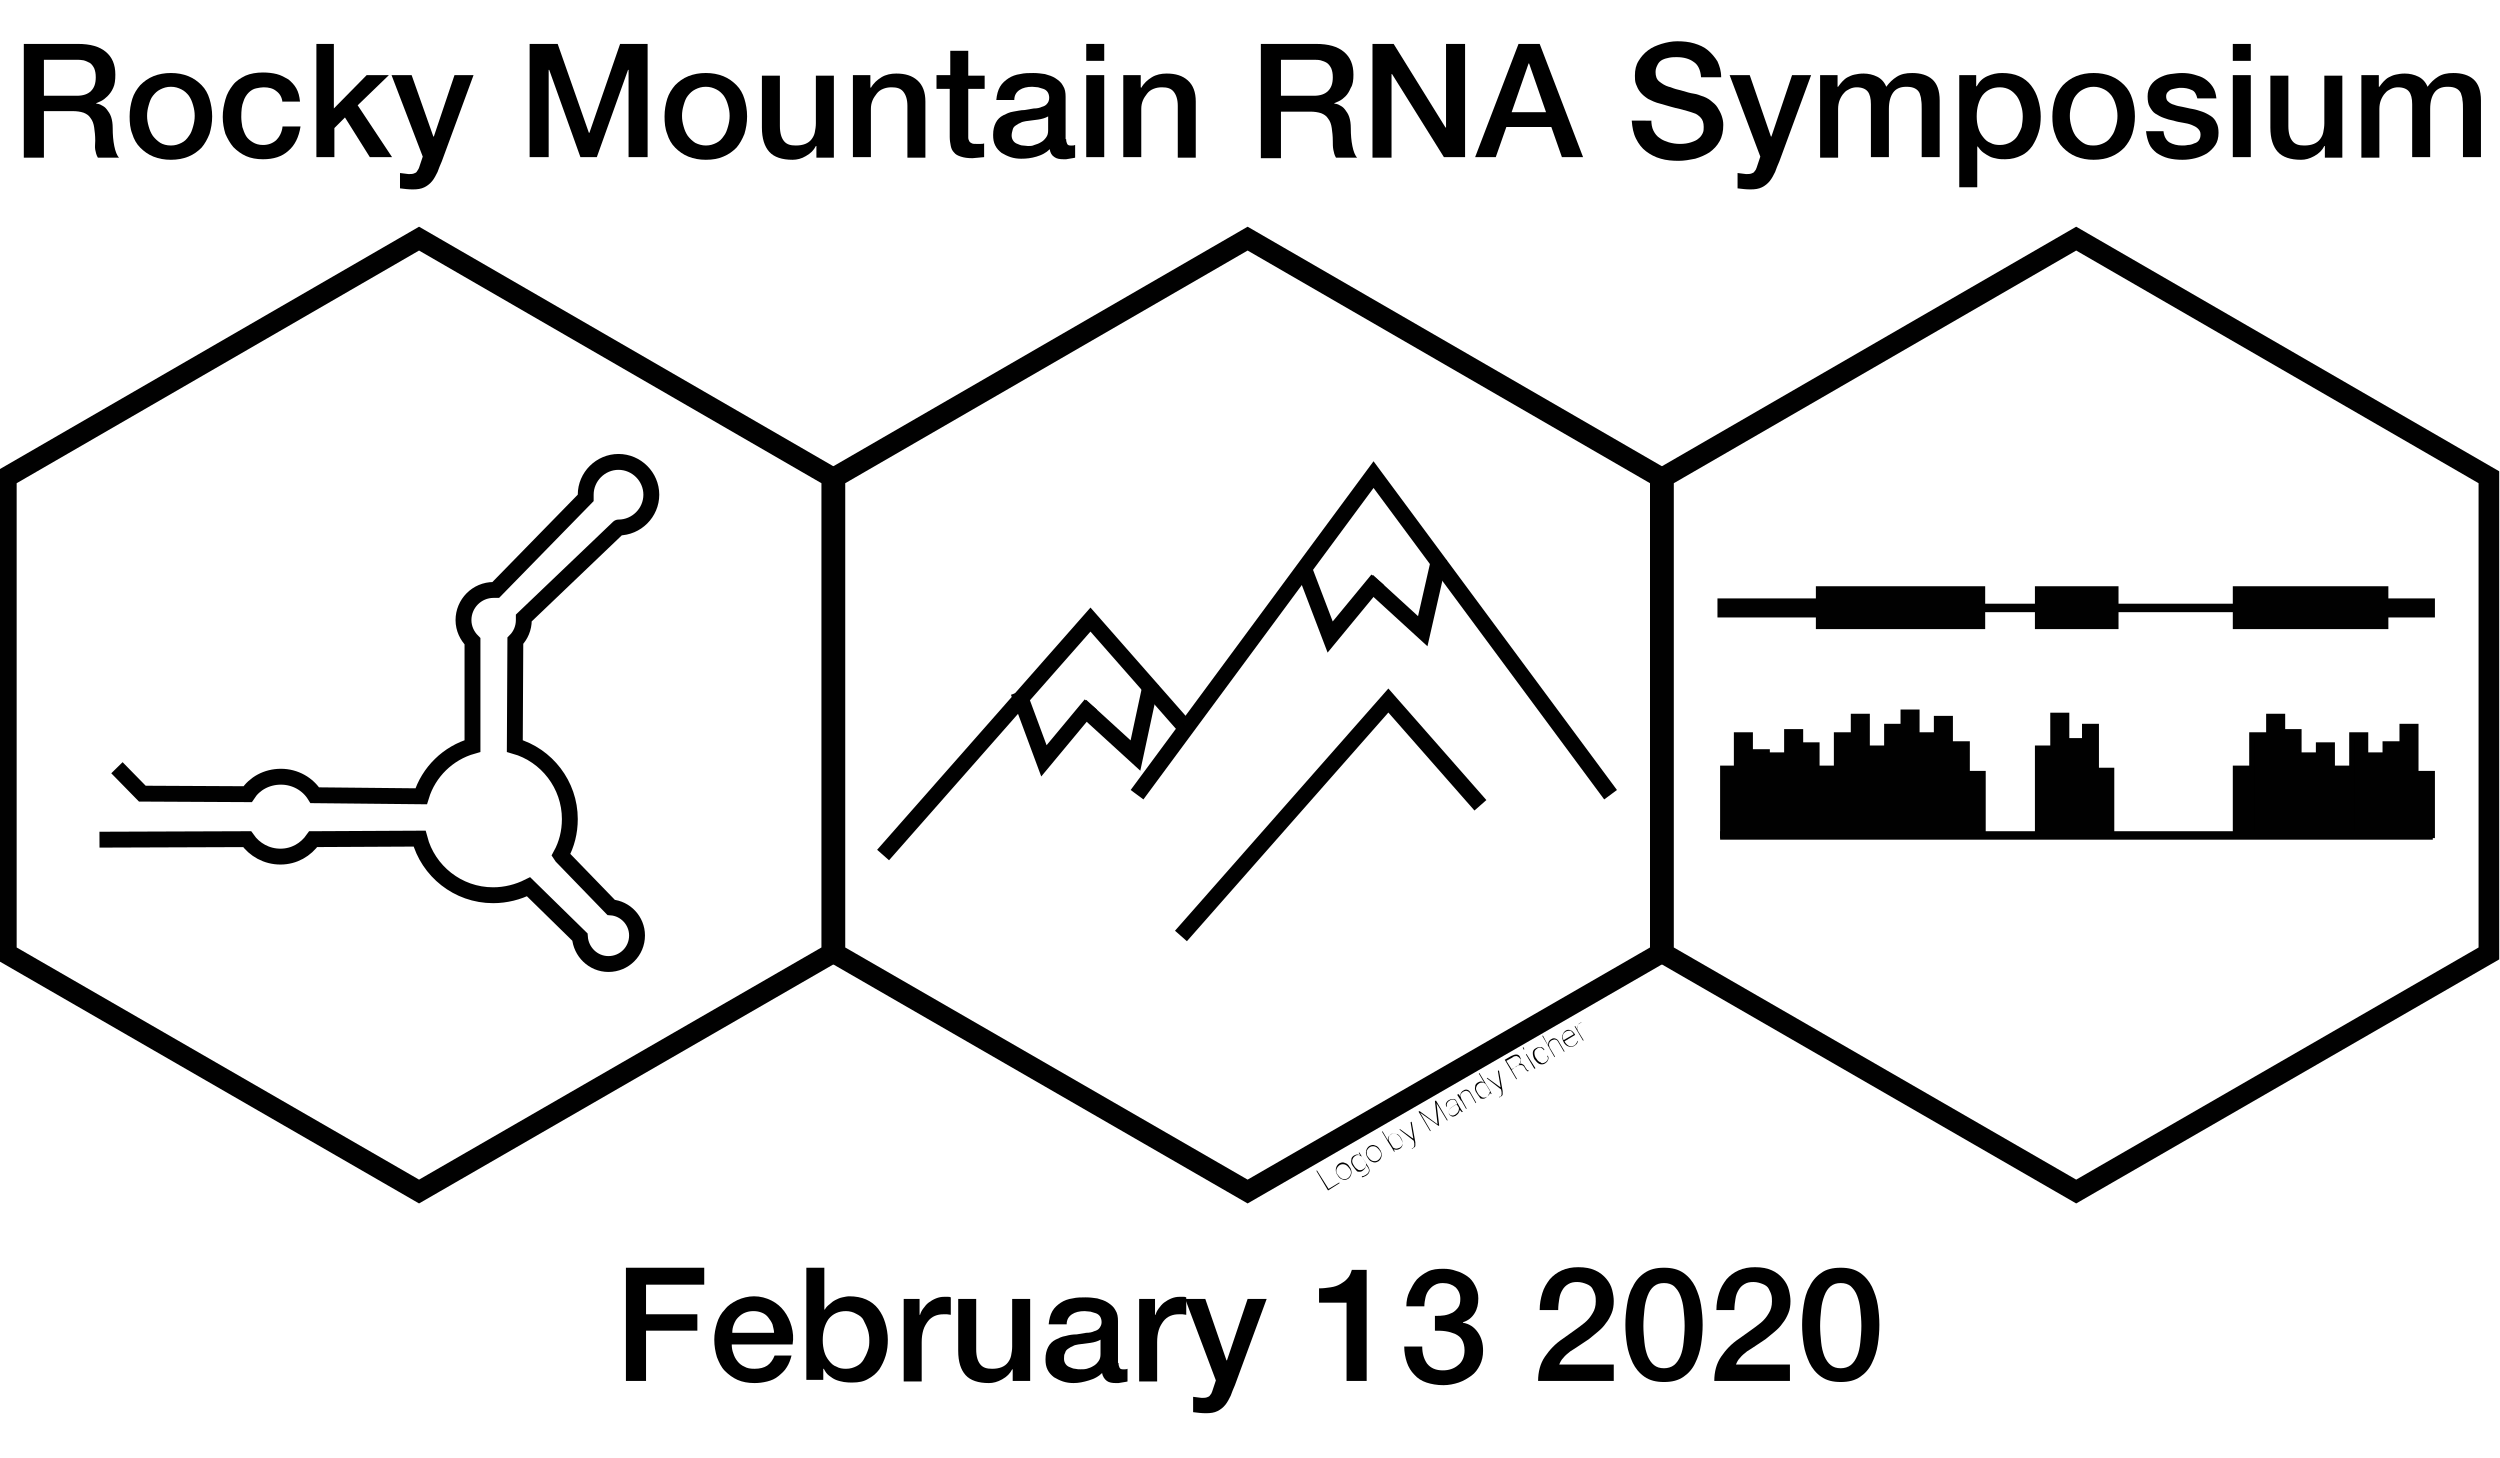 <?xml version="1.0" encoding="utf-8"?>
<!-- Generator: Adobe Illustrator 23.0.4, SVG Export Plug-In . SVG Version: 6.00 Build 0)  -->
<svg version="1.1" id="Layer_1" xmlns="http://www.w3.org/2000/svg" xmlns:xlink="http://www.w3.org/1999/xlink" x="0px" y="0px"
	 viewBox="0 0 472.5 275.6" style="enable-background:new 0 0 472.5 275.6;" xml:space="preserve">
<style type="text/css">
	.st0{fill:none;stroke:#010101;stroke-width:3.9;stroke-miterlimit:10;}
	.st1{fill:none;stroke:#010101;stroke-width:3;stroke-miterlimit:10;}
	.st2{fill:#010101;stroke:#010101;stroke-miterlimit:10;}
	.st3{fill:#010101;}
	.st4{fill:none;stroke:#010101;stroke-width:3;stroke-linecap:square;stroke-miterlimit:10;}
</style>
<g>
	<polygon class="st0" points="314.4,90.2 392.4,45.1 470.4,90.2 470.4,180.2 392.4,225.2 314.4,180.2 	"/>
	<polygon class="st0" points="1.2,90.2 79.2,45.1 157.2,90.2 157.2,180.2 79.2,225.2 1.2,180.2 	"/>
	<path class="st1" d="M22.1,145.1l4.8,4.9l19.9,0.1c1.3-2,3.6-3.3,6.3-3.3c2.7,0,5.1,1.4,6.4,3.5l20.1,0.2c1.4-4.6,5.1-8.2,9.7-9.5
		l0-19.8c-1-1-1.7-2.4-1.7-4c0-3.1,2.5-5.7,5.7-5.7l0.4,0l17-17.4c0-0.2,0-0.4,0-0.6c0-3.4,2.8-6.2,6.2-6.2c3.4,0,6.2,2.8,6.2,6.2
		c0,3.4-2.8,6.2-6.2,6.2c-0.1,0,0,0,0,0l-17.9,17.1c0,0.1,0,0.2,0,0.4c0,1.5-0.6,2.9-1.6,3.9l-0.1,19.9c6,1.7,10.4,7.3,10.4,13.8
		c0,2.5-0.6,4.8-1.7,6.8l0.2,0.3l9.3,9.6c2.7,0.2,4.9,2.5,4.9,5.3c0,3-2.4,5.4-5.4,5.4c-2.9,0-5.2-2.3-5.4-5.1l-9.7-9.5
		c-2,1-4.3,1.6-6.7,1.6c-6.7,0-12.3-4.6-13.9-10.7l-20.1,0.1c-1.4,2-3.6,3.3-6.2,3.3c-2.6,0-4.9-1.3-6.3-3.3l-27.9,0.1"/>
	<polygon class="st0" points="157.8,90.2 235.8,45.1 313.8,90.2 313.8,180.2 235.8,225.2 157.8,180.2 	"/>
	<rect x="325.6" y="145.2" class="st2" width="2.6" height="12.7"/>
	<rect x="372.6" y="146.2" class="st2" width="2.2" height="11.7"/>
	<rect x="369.2" y="140.6" class="st2" width="2.6" height="17.3"/>
	<rect x="366" y="135.8" class="st2" width="2.6" height="22.1"/>
	<rect x="362.9" y="138.9" class="st2" width="2.6" height="18.9"/>
	<rect x="359.7" y="134.6" class="st2" width="2.6" height="23.3"/>
	<rect x="356.6" y="137.3" class="st2" width="2.6" height="20.6"/>
	<rect x="353.4" y="141.4" class="st2" width="2.6" height="16.5"/>
	<rect x="350.3" y="135.4" class="st2" width="2.6" height="22.5"/>
	<rect x="347.1" y="138.9" class="st2" width="2.6" height="18.9"/>
	<rect x="344" y="145.2" class="st2" width="2.6" height="12.7"/>
	<rect x="340.8" y="140.8" class="st2" width="2.6" height="17.1"/>
	<rect x="337.7" y="138.3" class="st2" width="2.6" height="19.5"/>
	<rect x="334.5" y="142.7" class="st2" width="2.6" height="15.2"/>
	<rect x="331.4" y="142.1" class="st2" width="2.6" height="15.8"/>
	<rect x="328.2" y="138.9" class="st2" width="2.6" height="18.9"/>
	<rect x="422.5" y="145.2" class="st2" width="2.6" height="12.7"/>
	<rect x="394" y="137.3" class="st2" width="2.2" height="20"/>
	<rect x="390.9" y="140" class="st2" width="2.6" height="17.3"/>
	<rect x="388" y="135.2" class="st2" width="2.6" height="22.1"/>
	<rect x="385.1" y="141.4" class="st2" width="2.6" height="15.9"/>
	<rect x="457.1" y="146.2" class="st2" width="2.6" height="11.7"/>
	<rect x="454" y="137.3" class="st2" width="2.6" height="20.6"/>
	<rect x="450.8" y="140.6" class="st2" width="2.6" height="17.3"/>
	<rect x="447.7" y="142.7" class="st2" width="2.6" height="15.2"/>
	<rect x="444.5" y="138.9" class="st2" width="2.6" height="18.9"/>
	<rect x="441.4" y="145.2" class="st2" width="2.6" height="12.7"/>
	<rect x="438.2" y="140.8" class="st2" width="2.6" height="17.1"/>
	<rect x="435.1" y="142.7" class="st2" width="2.6" height="15.2"/>
	<rect x="431.9" y="138.3" class="st2" width="2.6" height="19.5"/>
	<rect x="428.8" y="135.4" class="st2" width="2.6" height="22.5"/>
	<rect x="425.6" y="138.9" class="st2" width="2.6" height="18.9"/>
	<rect x="396.9" y="145.6" class="st2" width="2.2" height="11.7"/>
	<rect x="325.1" y="157.1" class="st3" width="134.7" height="1.6"/>
	<g>
		<rect x="343.7" y="111.3" class="st2" width="31" height="7.1"/>
		<rect x="385.1" y="111.3" class="st2" width="14.8" height="7.1"/>
		<rect x="422.5" y="111.3" class="st2" width="28.4" height="7.1"/>
		<rect x="374.7" y="114.1" class="st3" width="10.4" height="1.6"/>
		<rect x="399.9" y="114.1" class="st3" width="22.6" height="1.6"/>
		<rect x="325.1" y="113.6" class="st2" width="18.4" height="2.6"/>
		<rect x="450.9" y="113.6" class="st2" width="8.8" height="2.6"/>
	</g>
	<g>
		<path class="st1" d="M214.9,150.2"/>
		<polyline class="st1" points="214.9,150.2 259.6,89.7 304.4,150.2 		"/>
		<polyline class="st1" points="166.9,161.6 206.1,117.1 223.5,136.9 		"/>
		<polyline class="st1" points="223.2,176.9 262.4,132.4 279.8,152.2 		"/>
		<polyline class="st4" points="259.4,110.7 251.4,120.4 246.9,108.6 		"/>
		<path class="st1" d="M253.7,132.3"/>
		<path class="st1" d="M218.2,126.3"/>
		<polyline class="st4" points="271.7,107 268.9,119.3 259.6,110.8 		"/>
		<polyline class="st4" points="205.2,134.3 197.3,143.8 193,132.2 		"/>
		<polyline class="st4" points="217.2,130.7 214.6,142.8 205.4,134.4 		"/>
	</g>
</g>
<g>
	<g>
		<path d="M251.1,224.7l2-1.2l0.1,0.1L251,225l-2.2-3.7l0.1-0.1L251.1,224.7z"/>
		<path d="M252.7,222c-0.2-0.4-0.3-0.8-0.2-1.2s0.3-0.7,0.6-0.9c0.4-0.2,0.7-0.3,1.1-0.1c0.4,0.1,0.7,0.4,0.9,0.8l0.1,0.1
			c0.2,0.4,0.3,0.8,0.2,1.2c-0.1,0.4-0.3,0.7-0.6,0.9c-0.4,0.2-0.7,0.3-1.1,0.1c-0.4-0.1-0.7-0.4-0.9-0.8L252.7,222z M252.9,222.1
			c0.2,0.3,0.5,0.6,0.8,0.7c0.3,0.1,0.7,0.1,1-0.1c0.3-0.2,0.5-0.5,0.6-0.8c0.1-0.4,0-0.7-0.2-1l-0.1-0.1c-0.2-0.3-0.5-0.6-0.8-0.7
			c-0.3-0.1-0.7-0.1-1,0.1c-0.3,0.2-0.5,0.5-0.6,0.8c-0.1,0.4,0,0.7,0.2,1L252.9,222.1z"/>
		<path d="M255.7,220.4c-0.3-0.4-0.4-0.8-0.3-1.2c0-0.4,0.2-0.6,0.5-0.8c0.2-0.1,0.4-0.2,0.6-0.2c0.2,0,0.4,0.1,0.6,0.2l-0.3-0.5
			l0.1-0.1l0.5,0.8c0,0,0,0,0,0s0,0,0,0l0.7,1.1c0,0,0,0,0,0c0,0,0,0,0,0l0.5,0.8c0.2,0.3,0.3,0.7,0.2,1c-0.1,0.3-0.3,0.5-0.6,0.7
			c-0.1,0.1-0.3,0.1-0.4,0.2c-0.2,0.1-0.3,0.1-0.4,0.1l0-0.2c0.2,0,0.3,0,0.4-0.1c0.1,0,0.3-0.1,0.4-0.2c0.3-0.2,0.5-0.4,0.5-0.6
			c0.1-0.3,0-0.5-0.2-0.8l-0.3-0.4c0,0.2-0.1,0.4-0.2,0.6c-0.1,0.2-0.3,0.3-0.5,0.5c-0.3,0.2-0.6,0.2-1,0.1
			C256.2,221.1,256,220.8,255.7,220.4L255.7,220.4z M255.9,220.3c0.2,0.4,0.5,0.6,0.8,0.8c0.3,0.1,0.6,0.1,0.9-0.1
			c0.2-0.1,0.4-0.3,0.5-0.5c0.1-0.2,0.1-0.4,0.1-0.6l-0.8-1.3c-0.2-0.1-0.4-0.2-0.6-0.3c-0.2,0-0.5,0-0.7,0.2
			c-0.3,0.2-0.4,0.4-0.5,0.7C255.5,219.5,255.6,219.9,255.9,220.3L255.9,220.3z"/>
		<path d="M258.4,218.7c-0.2-0.4-0.3-0.8-0.2-1.2c0.1-0.4,0.3-0.7,0.6-0.9c0.4-0.2,0.7-0.3,1.1-0.1c0.4,0.1,0.7,0.4,0.9,0.8l0.1,0.1
			c0.2,0.4,0.3,0.8,0.2,1.2c-0.1,0.4-0.3,0.7-0.6,0.9c-0.4,0.2-0.7,0.3-1.1,0.1c-0.4-0.1-0.7-0.4-0.9-0.8L258.4,218.7z M258.6,218.7
			c0.2,0.3,0.5,0.6,0.8,0.7c0.3,0.1,0.7,0.1,1-0.1c0.3-0.2,0.5-0.5,0.6-0.8c0.1-0.4,0-0.7-0.2-1l-0.1-0.1c-0.2-0.3-0.5-0.6-0.8-0.7
			c-0.3-0.1-0.7-0.1-1,0.1c-0.3,0.2-0.5,0.5-0.6,0.8c0,0.4,0,0.7,0.2,1L258.6,218.7z"/>
		<path d="M264.8,215.1c0.2,0.4,0.4,0.8,0.3,1.2s-0.2,0.6-0.5,0.8c-0.2,0.1-0.4,0.2-0.6,0.2s-0.4,0-0.6-0.1l0.2,0.4l-0.1,0.1
			l-0.4-0.7c0,0,0,0,0,0c0,0,0,0,0,0l-0.7-1.1c0,0,0,0,0,0c0,0,0,0,0,0l-1.2-2l0.1-0.1l1,1.7c0-0.2,0-0.4,0.1-0.6s0.3-0.3,0.5-0.5
			c0.3-0.2,0.6-0.2,1-0.1C264.2,214.3,264.5,214.6,264.8,215.1L264.8,215.1z M264.7,215.1c-0.2-0.4-0.5-0.6-0.8-0.8
			c-0.3-0.1-0.6-0.1-0.9,0c-0.3,0.2-0.4,0.3-0.5,0.6c-0.1,0.2-0.1,0.4,0,0.7l0.8,1.3c0.2,0.1,0.4,0.2,0.6,0.2s0.4-0.1,0.7-0.2
			c0.3-0.2,0.4-0.4,0.5-0.7S264.9,215.5,264.7,215.1L264.7,215.1z"/>
		<path d="M266.8,215l0.3,0.2l0,0l0-0.1l-0.5-3l0.2-0.1l0.7,3.9c0,0.2,0,0.4,0,0.6c0,0.2-0.1,0.3-0.4,0.5c0,0-0.1,0-0.1,0.1
			c0,0-0.1,0-0.1,0l-0.1-0.1c0,0,0.1,0,0.1,0s0.1,0,0.1,0c0.2-0.1,0.2-0.2,0.3-0.4c0-0.1,0-0.3,0-0.5l-0.1-0.5l-2.7-2.1l0.1-0.1
			L266.8,215z"/>
		<path d="M271.7,212.5L271.7,212.5l-0.5-4.4l0.2-0.1l2.2,3.7l-0.1,0.1l-2-3.3l0,0l0.5,4.2l-0.1,0.1l-3.5-2.5l0,0l2,3.4l-0.1,0.1
			l-2.2-3.7l0.2-0.1L271.7,212.5z"/>
		<path d="M275.9,209.7c0,0.2-0.1,0.4-0.2,0.6c-0.1,0.2-0.3,0.4-0.6,0.6c-0.3,0.1-0.5,0.2-0.7,0.1c-0.2-0.1-0.4-0.2-0.5-0.4
			c-0.1-0.2-0.1-0.5,0-0.8c0.1-0.3,0.4-0.5,0.7-0.7l0.8-0.5l-0.2-0.4c-0.1-0.2-0.3-0.4-0.5-0.4c-0.2,0-0.5,0-0.7,0.2
			c-0.2,0.1-0.4,0.3-0.5,0.5c-0.1,0.2-0.1,0.4,0,0.6l-0.1,0.1l0,0c-0.1-0.2-0.2-0.4-0.1-0.7c0.1-0.2,0.3-0.5,0.6-0.6
			c0.3-0.2,0.6-0.2,0.8-0.2c0.3,0,0.5,0.2,0.6,0.5l0.8,1.4c0.1,0.1,0.1,0.2,0.2,0.3c0.1,0.1,0.1,0.2,0.2,0.2l-0.2,0.1
			c-0.1-0.1-0.2-0.2-0.2-0.2C276,209.8,275.9,209.8,275.9,209.7L275.9,209.7z M275,210.7c0.3-0.2,0.5-0.4,0.6-0.6
			c0.1-0.2,0.2-0.5,0.1-0.8l-0.4-0.6l-0.8,0.5c-0.3,0.2-0.5,0.4-0.6,0.6c-0.1,0.2-0.1,0.5,0,0.7c0.1,0.2,0.3,0.3,0.4,0.3
			C274.6,210.9,274.8,210.8,275,210.7z"/>
		<path d="M275.7,206.8l0.3,0.5c0-0.2,0-0.5,0.1-0.7c0.1-0.2,0.3-0.4,0.5-0.5c0.3-0.2,0.6-0.2,0.8-0.1c0.3,0.1,0.5,0.4,0.7,0.8
			l0.9,1.6l-0.1,0.1l-0.9-1.6c-0.2-0.4-0.4-0.6-0.7-0.7c-0.2-0.1-0.5,0-0.7,0.1c-0.3,0.2-0.5,0.4-0.5,0.6c-0.1,0.3,0,0.5,0.1,0.8
			l1,1.8l-0.1,0.1l-0.8-1.4l0,0c0,0,0-0.1-0.1-0.1c0,0,0-0.1-0.1-0.1l-0.7-1.1L275.7,206.8z"/>
		<path d="M279.1,206.6c-0.3-0.4-0.4-0.8-0.3-1.2c0-0.4,0.2-0.6,0.5-0.8c0.2-0.1,0.4-0.2,0.6-0.2c0.2,0,0.4,0.1,0.6,0.2l-1-1.7
			l0.1-0.1l1.2,2c0,0,0,0,0,0c0,0,0,0,0,0l0.7,1.1c0,0,0,0,0,0c0,0,0,0,0,0l0.4,0.8l-0.1,0.1l-0.3-0.4c0,0.2-0.1,0.4-0.2,0.6
			c-0.1,0.2-0.3,0.3-0.5,0.5c-0.3,0.2-0.6,0.2-1,0.1C279.7,207.4,279.4,207.1,279.1,206.6L279.1,206.6z M279.3,206.6
			c0.2,0.4,0.5,0.6,0.8,0.8c0.3,0.1,0.6,0.1,0.9-0.1c0.2-0.1,0.4-0.3,0.5-0.5c0.1-0.2,0.1-0.4,0.1-0.6l-0.8-1.3
			c-0.2-0.2-0.4-0.3-0.6-0.3c-0.2,0-0.5,0-0.7,0.2c-0.3,0.2-0.4,0.4-0.5,0.7C278.9,205.8,279,206.1,279.3,206.6L279.3,206.6z"/>
		<path d="M283.3,205.3l0.3,0.2l0,0l0-0.1l-0.5-3l0.2-0.1l0.7,3.9c0,0.2,0,0.4,0,0.6c0,0.2-0.1,0.3-0.4,0.5c0,0-0.1,0-0.1,0.1
			c0,0-0.1,0-0.1,0l-0.1-0.1c0,0,0.1,0,0.1,0c0,0,0.1,0,0.1,0c0.2-0.1,0.2-0.2,0.3-0.4c0-0.1,0-0.3,0-0.5l-0.1-0.5l-2.7-2.1l0.1-0.1
			L283.3,205.3z"/>
		<path d="M285.7,202.2l1,1.7l-0.1,0.1l-2.2-3.7l1.2-0.7c0.4-0.2,0.7-0.3,1-0.3s0.6,0.2,0.7,0.5c0.1,0.2,0.2,0.4,0.1,0.7
			c0,0.2-0.1,0.5-0.4,0.6c0.3-0.1,0.5-0.1,0.7,0c0.2,0.1,0.4,0.2,0.5,0.5l0.2,0.3c0.1,0.1,0.1,0.2,0.2,0.3c0.1,0.1,0.2,0.1,0.3,0.1
			l0,0.1l-0.1,0.1c-0.1,0-0.2-0.1-0.3-0.2c-0.1-0.1-0.2-0.2-0.2-0.3l-0.2-0.3c-0.1-0.2-0.3-0.4-0.6-0.4c-0.3,0-0.5,0-0.9,0.2
			L285.7,202.2z M285.7,202.1l1-0.6c0.4-0.2,0.6-0.5,0.7-0.7s0.1-0.5-0.1-0.7c-0.2-0.3-0.4-0.4-0.6-0.5c-0.3,0-0.6,0-0.9,0.3
			l-1.1,0.6L285.7,202.1z"/>
		<path d="M288.1,198.3l-0.1,0.1l-0.2-0.4l0.1-0.1L288.1,198.3z M290.2,201.9L290,202l-1.6-2.7l0.1-0.1L290.2,201.9z"/>
		<path d="M292,200.8c0.2-0.1,0.4-0.3,0.5-0.5c0.1-0.2,0.1-0.5-0.1-0.7l0.1-0.1l0,0c0.2,0.3,0.2,0.5,0.1,0.8
			c-0.1,0.3-0.3,0.5-0.6,0.7c-0.3,0.2-0.7,0.2-1,0.1s-0.6-0.4-0.9-0.8l-0.1-0.1c-0.2-0.4-0.3-0.8-0.3-1.2s0.2-0.7,0.6-0.9
			c0.3-0.2,0.6-0.2,0.9-0.2s0.5,0.2,0.7,0.5l0,0l-0.1,0.1c-0.2-0.3-0.4-0.4-0.6-0.5c-0.3,0-0.5,0-0.7,0.2c-0.3,0.2-0.5,0.4-0.5,0.8
			c0,0.3,0.1,0.7,0.3,1l0.1,0.1c0.2,0.4,0.5,0.6,0.8,0.7C291.3,201,291.6,201,292,200.8z"/>
		<path d="M292.6,197.6c0-0.2,0-0.5,0.1-0.7c0.1-0.2,0.3-0.4,0.5-0.5c0.3-0.2,0.6-0.2,0.8-0.1c0.3,0.1,0.5,0.3,0.7,0.7l1,1.7
			l-0.1,0.1l-1-1.7c-0.2-0.4-0.4-0.6-0.6-0.6c-0.2-0.1-0.4,0-0.7,0.1c-0.3,0.2-0.5,0.4-0.5,0.6c-0.1,0.3,0,0.5,0.1,0.8l1,1.7
			l-0.1,0.1l-0.8-1.4l0,0c0,0,0-0.1-0.1-0.1c0,0,0,0,0-0.1l-1.4-2.4l0.1-0.1L292.6,197.6z"/>
		<path d="M297.5,197.7c-0.3,0.2-0.7,0.2-1,0.1c-0.4-0.1-0.7-0.4-0.9-0.7l-0.1-0.2c-0.2-0.4-0.3-0.8-0.2-1.2
			c0.1-0.4,0.3-0.7,0.6-0.9c0.3-0.2,0.6-0.2,0.9-0.1c0.3,0.1,0.5,0.3,0.8,0.7l0.1,0.2l-2,1.2l0,0l0.1,0.2c0.2,0.3,0.5,0.6,0.8,0.7
			c0.3,0.1,0.6,0.1,0.9-0.1c0.2-0.1,0.3-0.2,0.4-0.4c0.1-0.1,0.2-0.3,0.2-0.5l0.1,0.1c0,0.2-0.1,0.3-0.2,0.5
			C297.9,197.4,297.7,197.6,297.5,197.7z M295.9,195c-0.3,0.2-0.5,0.4-0.5,0.7c-0.1,0.3,0,0.6,0.1,0.9l0,0l1.9-1.1l0-0.1
			c-0.2-0.3-0.4-0.5-0.6-0.6C296.5,194.8,296.2,194.8,295.9,195z"/>
		<path d="M298.8,193.3l-0.2,0.1c-0.2,0.1-0.4,0.3-0.5,0.6c-0.1,0.2,0,0.5,0.1,0.8l1.1,1.8l-0.1,0.1l-1.6-2.7l0.1-0.1l0.3,0.5
			l0.1,0.1c0-0.2,0-0.5,0.1-0.7c0.1-0.2,0.2-0.4,0.5-0.5c0,0,0.1,0,0.1-0.1c0,0,0.1,0,0.1,0L298.8,193.3z"/>
	</g>
</g>
<g>
	<path d="M4.5,8.3h10.2c2.4,0,4.1,0.5,5.3,1.5s1.8,2.4,1.8,4.3c0,1-0.1,1.9-0.4,2.5c-0.3,0.7-0.7,1.2-1.1,1.6
		c-0.4,0.4-0.8,0.7-1.2,0.9c-0.4,0.2-0.7,0.3-0.9,0.4v0.1c0.3,0,0.7,0.1,1,0.3c0.4,0.2,0.7,0.4,1,0.8c0.3,0.4,0.6,0.8,0.8,1.4
		c0.2,0.6,0.3,1.3,0.3,2.1c0,1.3,0.1,2.4,0.3,3.4c0.2,1,0.5,1.8,0.9,2.2h-4c-0.3-0.5-0.4-1-0.5-1.5S18,27.1,18,26.6
		c0-1-0.1-1.8-0.2-2.5c-0.1-0.7-0.3-1.3-0.7-1.8c-0.3-0.5-0.8-0.8-1.3-1c-0.6-0.2-1.3-0.3-2.1-0.3H8.3v8.8H4.5V8.3z M8.3,18.1h6.2
		c1.2,0,2.1-0.3,2.7-0.9c0.6-0.6,0.9-1.4,0.9-2.6c0-0.7-0.1-1.2-0.3-1.7c-0.2-0.4-0.5-0.8-0.8-1c-0.4-0.2-0.8-0.4-1.2-0.5
		c-0.5-0.1-0.9-0.1-1.4-0.1H8.3V18.1z"/>
	<path d="M32.3,30.2c-1.2,0-2.3-0.2-3.3-0.6c-1-0.4-1.8-1-2.5-1.7c-0.7-0.7-1.2-1.6-1.5-2.6c-0.4-1-0.5-2.1-0.5-3.3
		c0-1.2,0.2-2.3,0.5-3.3c0.3-1,0.9-1.9,1.5-2.6c0.7-0.7,1.5-1.3,2.5-1.7c1-0.4,2.1-0.6,3.3-0.6c1.2,0,2.3,0.2,3.3,0.6
		c1,0.4,1.8,1,2.5,1.7c0.7,0.7,1.2,1.6,1.5,2.6c0.3,1,0.5,2.1,0.5,3.3c0,1.2-0.2,2.3-0.5,3.3c-0.4,1-0.9,1.9-1.5,2.6
		c-0.7,0.7-1.5,1.3-2.5,1.7C34.6,30,33.5,30.2,32.3,30.2z M32.3,27.5c0.8,0,1.4-0.2,2-0.5c0.6-0.3,1-0.7,1.4-1.3
		c0.4-0.5,0.6-1.1,0.8-1.8s0.3-1.3,0.3-2c0-0.7-0.1-1.3-0.3-2s-0.4-1.2-0.8-1.8c-0.4-0.5-0.8-0.9-1.4-1.2c-0.6-0.3-1.2-0.5-2-0.5
		c-0.8,0-1.4,0.2-2,0.5c-0.6,0.3-1,0.7-1.4,1.2c-0.4,0.5-0.6,1.1-0.8,1.8s-0.3,1.3-0.3,2c0,0.7,0.1,1.3,0.3,2s0.4,1.2,0.8,1.8
		c0.4,0.5,0.8,0.9,1.4,1.3C30.8,27.3,31.5,27.5,32.3,27.5z"/>
	<path d="M53.4,19.4c-0.1-1-0.5-1.7-1.2-2.2c-0.6-0.5-1.4-0.7-2.4-0.7c-0.4,0-0.9,0.1-1.4,0.2s-1,0.4-1.4,0.8c-0.4,0.4-0.8,1-1,1.7
		c-0.3,0.7-0.4,1.7-0.4,2.9c0,0.6,0.1,1.3,0.2,1.9c0.2,0.6,0.4,1.2,0.7,1.7c0.3,0.5,0.8,0.9,1.3,1.2c0.5,0.3,1.1,0.5,1.9,0.5
		c1,0,1.8-0.3,2.5-0.9c0.6-0.6,1.1-1.5,1.2-2.6h3.4c-0.3,2-1.1,3.6-2.3,4.6c-1.2,1.1-2.8,1.6-4.8,1.6c-1.2,0-2.3-0.2-3.2-0.6
		s-1.7-1-2.4-1.7c-0.6-0.7-1.1-1.6-1.5-2.5c-0.3-1-0.5-2-0.5-3.2c0-1.2,0.2-2.2,0.5-3.3s0.8-1.9,1.4-2.7c0.6-0.8,1.4-1.3,2.4-1.8
		c0.9-0.4,2.1-0.6,3.3-0.6c0.9,0,1.8,0.1,2.6,0.3c0.8,0.2,1.5,0.6,2.2,1c0.6,0.5,1.1,1,1.5,1.7c0.4,0.7,0.6,1.5,0.7,2.5H53.4z"/>
	<path d="M59.7,8.3h3.4v12.2l6.2-6.3h4.2l-5.9,5.7l6.5,9.8h-4.2l-4.7-7.5l-2,2v5.5h-3.4V8.3z"/>
	<path d="M74,14.2h3.8l4.1,11.6h0.1l3.9-11.6h3.6l-6,16.3c-0.3,0.7-0.6,1.4-0.8,2c-0.3,0.6-0.6,1.2-1,1.7c-0.4,0.5-0.9,0.9-1.5,1.2
		s-1.3,0.4-2.2,0.4c-0.8,0-1.6-0.1-2.4-0.2v-2.9c0.3,0,0.5,0.1,0.8,0.1c0.3,0,0.5,0.1,0.8,0.1c0.4,0,0.7,0,1-0.1
		c0.3-0.1,0.5-0.2,0.6-0.4s0.3-0.4,0.4-0.7c0.1-0.3,0.2-0.6,0.3-0.9l0.4-1.2L74,14.2z"/>
	<path d="M100.1,8.3h5.3l5.9,16.8h0.1l5.8-16.8h5.2v21.4h-3.6V13.2h-0.1l-5.9,16.5h-3.1l-5.9-16.5h-0.1v16.5h-3.6V8.3z"/>
	<path d="M133.4,30.2c-1.2,0-2.3-0.2-3.3-0.6c-1-0.4-1.8-1-2.5-1.7c-0.7-0.7-1.2-1.6-1.5-2.6c-0.4-1-0.5-2.1-0.5-3.3
		c0-1.2,0.2-2.3,0.5-3.3c0.3-1,0.9-1.9,1.5-2.6c0.7-0.7,1.5-1.3,2.5-1.7c1-0.4,2.1-0.6,3.3-0.6c1.2,0,2.3,0.2,3.3,0.6
		c1,0.4,1.8,1,2.5,1.7c0.7,0.7,1.2,1.6,1.5,2.6c0.3,1,0.5,2.1,0.5,3.3c0,1.2-0.2,2.3-0.5,3.3c-0.4,1-0.9,1.9-1.5,2.6
		c-0.7,0.7-1.5,1.3-2.5,1.7C135.8,30,134.7,30.2,133.4,30.2z M133.4,27.5c0.8,0,1.4-0.2,2-0.5c0.6-0.3,1-0.7,1.4-1.3
		c0.4-0.5,0.6-1.1,0.8-1.8s0.3-1.3,0.3-2c0-0.7-0.1-1.3-0.3-2s-0.4-1.2-0.8-1.8c-0.4-0.5-0.8-0.9-1.4-1.2c-0.6-0.3-1.2-0.5-2-0.5
		c-0.8,0-1.4,0.2-2,0.5c-0.6,0.3-1,0.7-1.4,1.2c-0.4,0.5-0.6,1.1-0.8,1.8s-0.3,1.3-0.3,2c0,0.7,0.1,1.3,0.3,2s0.4,1.2,0.8,1.8
		c0.4,0.5,0.8,0.9,1.4,1.3C132,27.3,132.7,27.5,133.4,27.5z"/>
	<path d="M157.7,29.8h-3.4v-2.2h-0.1c-0.4,0.8-1,1.4-1.9,1.9c-0.8,0.5-1.7,0.7-2.5,0.7c-2,0-3.5-0.5-4.4-1.5c-0.9-1-1.4-2.5-1.4-4.6
		v-9.8h3.4v9.5c0,1.4,0.3,2.3,0.8,2.9c0.5,0.6,1.2,0.8,2.2,0.8c0.7,0,1.3-0.1,1.8-0.3c0.5-0.2,0.9-0.5,1.2-0.9
		c0.3-0.4,0.5-0.8,0.6-1.3c0.1-0.5,0.2-1.1,0.2-1.7v-9h3.4V29.8z"/>
	<path d="M161.3,14.2h3.2v2.3l0.1,0.1c0.5-0.9,1.2-1.5,2-2c0.8-0.5,1.8-0.7,2.8-0.7c1.7,0,3,0.4,4,1.3c1,0.9,1.5,2.2,1.5,4v10.6
		h-3.4V20c0-1.2-0.3-2.1-0.8-2.7s-1.2-0.8-2.2-0.8c-0.6,0-1.1,0.1-1.6,0.3c-0.5,0.2-0.9,0.5-1.2,0.9c-0.3,0.4-0.6,0.8-0.8,1.3
		c-0.2,0.5-0.3,1-0.3,1.6v9.1h-3.4V14.2z"/>
	<path d="M177,14.2h2.6V9.6h3.4v4.7h3.1v2.5H183v8.3c0,0.4,0,0.7,0,0.9c0,0.3,0.1,0.5,0.2,0.7c0.1,0.2,0.3,0.3,0.5,0.4
		c0.2,0.1,0.5,0.1,0.9,0.1c0.2,0,0.5,0,0.7,0c0.2,0,0.5,0,0.7-0.1v2.6c-0.4,0-0.8,0.1-1.1,0.1c-0.4,0-0.7,0.1-1.1,0.1
		c-0.9,0-1.6-0.1-2.2-0.3c-0.6-0.2-1-0.4-1.3-0.8c-0.3-0.3-0.5-0.7-0.6-1.2c-0.1-0.5-0.2-1.1-0.2-1.7v-9.1H177V14.2z"/>
	<path d="M201.5,26.3c0,0.4,0.1,0.7,0.2,0.9c0.1,0.2,0.3,0.3,0.6,0.3c0.1,0,0.2,0,0.4,0c0.1,0,0.3,0,0.5-0.1v2.4
		c-0.1,0-0.3,0.1-0.5,0.1c-0.2,0-0.4,0.1-0.6,0.1c-0.2,0-0.4,0.1-0.6,0.1c-0.2,0-0.4,0-0.5,0c-0.7,0-1.3-0.1-1.7-0.4
		c-0.5-0.3-0.8-0.8-0.9-1.5c-0.7,0.7-1.5,1.1-2.5,1.4c-1,0.3-1.9,0.4-2.9,0.4c-0.7,0-1.4-0.1-2-0.3c-0.6-0.2-1.2-0.5-1.7-0.8
		c-0.5-0.4-0.9-0.8-1.2-1.4c-0.3-0.6-0.4-1.2-0.4-2c0-1,0.2-1.7,0.5-2.3c0.3-0.6,0.8-1.1,1.4-1.4c0.6-0.3,1.2-0.6,1.9-0.7
		c0.7-0.1,1.4-0.3,2.1-0.3c0.6-0.1,1.2-0.2,1.8-0.3c0.6,0,1.1-0.1,1.5-0.3c0.4-0.1,0.8-0.3,1-0.6c0.2-0.2,0.4-0.6,0.4-1.1
		c0-0.4-0.1-0.8-0.3-1.1c-0.2-0.3-0.5-0.5-0.8-0.6s-0.7-0.2-1-0.3c-0.4,0-0.7-0.1-1.1-0.1c-1,0-1.8,0.2-2.4,0.6c-0.6,0.4-1,1-1,1.9
		h-3.4c0.1-1,0.3-1.8,0.7-2.5c0.4-0.7,1-1.2,1.6-1.6c0.6-0.4,1.4-0.7,2.2-0.8c0.8-0.2,1.7-0.2,2.5-0.2c0.8,0,1.5,0.1,2.2,0.2
		c0.7,0.2,1.4,0.4,2,0.8c0.6,0.4,1.1,0.8,1.4,1.4c0.4,0.6,0.5,1.3,0.5,2.1V26.3z M198.1,22c-0.5,0.3-1.2,0.5-1.9,0.6
		c-0.8,0.1-1.5,0.2-2.3,0.3c-0.4,0.1-0.7,0.1-1,0.3c-0.3,0.1-0.6,0.3-0.9,0.5c-0.3,0.2-0.5,0.4-0.6,0.8s-0.2,0.7-0.2,1.1
		c0,0.4,0.1,0.7,0.3,1c0.2,0.3,0.5,0.5,0.8,0.6s0.6,0.3,1,0.3s0.7,0.1,1,0.1c0.4,0,0.8,0,1.2-0.2c0.4-0.1,0.9-0.3,1.2-0.5
		c0.4-0.2,0.7-0.5,1-0.9c0.3-0.4,0.4-0.8,0.4-1.4V22z"/>
	<path d="M205.3,8.3h3.4v3.2h-3.4V8.3z M205.3,14.2h3.4v15.5h-3.4V14.2z"/>
	<path d="M212.4,14.2h3.2v2.3l0.1,0.1c0.5-0.9,1.2-1.5,2-2c0.8-0.5,1.8-0.7,2.8-0.7c1.7,0,3,0.4,4,1.3c1,0.9,1.5,2.2,1.5,4v10.6
		h-3.4V20c0-1.2-0.3-2.1-0.8-2.7c-0.5-0.6-1.2-0.8-2.2-0.8c-0.6,0-1.1,0.1-1.6,0.3c-0.5,0.2-0.9,0.5-1.2,0.9
		c-0.3,0.4-0.6,0.8-0.8,1.3c-0.2,0.5-0.3,1-0.3,1.6v9.1h-3.4V14.2z"/>
	<path d="M238.5,8.3h10.2c2.4,0,4.1,0.5,5.3,1.5c1.2,1,1.8,2.4,1.8,4.3c0,1-0.1,1.9-0.5,2.5c-0.3,0.7-0.6,1.2-1,1.6
		c-0.4,0.4-0.8,0.7-1.2,0.9c-0.4,0.2-0.7,0.3-0.9,0.4v0.1c0.3,0,0.7,0.1,1,0.3c0.4,0.2,0.7,0.4,1,0.8c0.3,0.4,0.6,0.8,0.8,1.4
		c0.2,0.6,0.3,1.3,0.3,2.1c0,1.3,0.1,2.4,0.3,3.4c0.2,1,0.5,1.8,0.9,2.2h-4c-0.3-0.5-0.4-1-0.5-1.5s-0.1-1.1-0.1-1.6
		c0-1-0.1-1.8-0.2-2.5c-0.1-0.7-0.3-1.3-0.7-1.8c-0.3-0.5-0.8-0.8-1.3-1c-0.6-0.2-1.3-0.3-2.1-0.3h-5.5v8.8h-3.8V8.3z M242.2,18.1
		h6.1c1.2,0,2.1-0.3,2.7-0.9c0.6-0.6,0.9-1.4,0.9-2.6c0-0.7-0.1-1.2-0.3-1.7c-0.2-0.4-0.5-0.8-0.8-1c-0.3-0.2-0.8-0.4-1.2-0.5
		c-0.4-0.1-0.9-0.1-1.4-0.1h-6.1V18.1z"/>
	<path d="M259.4,8.3h4l9.8,15.8h0.1V8.3h3.6v21.4h-4L263.1,14H263v15.8h-3.6V8.3z"/>
	<path d="M287,8.3h4l8.2,21.4h-4l-2-5.7h-8.5l-2,5.7h-3.9L287,8.3z M285.7,21.2h6.5L289,12h-0.1L285.7,21.2z"/>
	<path d="M312.1,22.6c0,0.8,0.1,1.5,0.4,2.1c0.3,0.6,0.7,1.1,1.2,1.4c0.5,0.4,1.1,0.6,1.7,0.8c0.7,0.2,1.4,0.3,2.1,0.3
		c0.8,0,1.5-0.1,2.1-0.3c0.6-0.2,1.1-0.4,1.4-0.7c0.4-0.3,0.6-0.6,0.8-1s0.2-0.8,0.2-1.2c0-0.8-0.2-1.4-0.6-1.8s-0.8-0.7-1.2-0.8
		c-0.8-0.3-1.6-0.5-2.7-0.8c-1-0.2-2.3-0.6-3.7-1c-0.9-0.2-1.7-0.6-2.3-0.9c-0.6-0.4-1.1-0.8-1.5-1.3s-0.6-1-0.8-1.5
		c-0.2-0.5-0.2-1.1-0.2-1.6c0-1.1,0.2-2,0.7-2.8c0.5-0.8,1-1.4,1.8-2s1.6-0.9,2.5-1.2C315,8,316,7.8,317,7.8c1.1,0,2.2,0.1,3.2,0.4
		c1,0.3,1.9,0.7,2.6,1.3s1.3,1.3,1.8,2.1c0.4,0.9,0.7,1.8,0.7,3h-3.8c-0.1-1.4-0.6-2.4-1.4-2.9c-0.8-0.6-1.9-0.9-3.2-0.9
		c-0.4,0-0.9,0-1.4,0.1c-0.5,0.1-0.9,0.2-1.3,0.4s-0.7,0.5-0.9,0.9c-0.2,0.4-0.4,0.8-0.4,1.4c0,0.8,0.2,1.4,0.7,1.8
		c0.5,0.4,1.1,0.8,1.8,1c0.1,0,0.4,0.1,0.9,0.3s1.2,0.3,1.8,0.5c0.7,0.2,1.3,0.4,2,0.5s1.1,0.3,1.4,0.4c0.7,0.2,1.3,0.5,1.8,0.9
		c0.5,0.4,1,0.8,1.3,1.3c0.3,0.5,0.6,1,0.8,1.6c0.2,0.6,0.3,1.1,0.3,1.7c0,1.2-0.2,2.2-0.7,3.1s-1.1,1.5-1.9,2.1
		c-0.8,0.5-1.7,0.9-2.7,1.2c-1,0.2-2.1,0.4-3.1,0.4c-1.2,0-2.4-0.1-3.4-0.4c-1.1-0.3-2-0.8-2.8-1.4c-0.8-0.6-1.4-1.4-1.9-2.4
		c-0.5-1-0.7-2.1-0.8-3.4H312.1z"/>
	<path d="M326.9,14.2h3.8l4,11.6h0.1l3.9-11.6h3.6l-6,16.3c-0.3,0.7-0.6,1.4-0.8,2c-0.3,0.6-0.6,1.2-1,1.7c-0.4,0.5-0.9,0.9-1.5,1.2
		c-0.6,0.3-1.3,0.4-2.2,0.4c-0.8,0-1.6-0.1-2.4-0.2v-2.9c0.3,0,0.5,0.1,0.8,0.1c0.3,0,0.5,0.1,0.8,0.1c0.4,0,0.7,0,1-0.1
		s0.5-0.2,0.6-0.4c0.2-0.2,0.3-0.4,0.4-0.7c0.1-0.3,0.2-0.6,0.3-0.9l0.4-1.2L326.9,14.2z"/>
	<path d="M344.1,14.2h3.2v2.2h0.1c0.3-0.4,0.5-0.7,0.8-1s0.6-0.6,1-0.8c0.4-0.2,0.8-0.4,1.3-0.5c0.5-0.1,1-0.2,1.7-0.2
		c0.9,0,1.8,0.2,2.6,0.6c0.8,0.4,1.4,1.1,1.7,1.9c0.6-0.8,1.2-1.4,2-1.9c0.8-0.5,1.7-0.7,2.9-0.7c1.6,0,2.9,0.4,3.8,1.2
		c0.9,0.8,1.4,2.1,1.4,4v10.7h-3.4v-9.1c0-0.6,0-1.2-0.1-1.7c0-0.5-0.2-0.9-0.3-1.3c-0.2-0.4-0.5-0.7-0.9-0.9
		c-0.4-0.2-0.9-0.3-1.6-0.3c-1.2,0-2,0.4-2.5,1.1c-0.5,0.7-0.8,1.7-0.8,3.1v9.1h-3.4v-10c0-1.1-0.2-1.9-0.6-2.4s-1.1-0.8-2.1-0.8
		c-0.4,0-0.9,0.1-1.3,0.3s-0.8,0.4-1.1,0.8c-0.3,0.3-0.6,0.8-0.8,1.3s-0.3,1.1-0.3,1.7v9.2h-3.4V14.2z"/>
	<path d="M370.3,14.2h3.2v2.1h0.1c0.5-0.9,1.1-1.5,2-1.9c0.9-0.4,1.8-0.6,2.8-0.6c1.2,0,2.3,0.2,3.2,0.6c0.9,0.4,1.7,1,2.3,1.8
		c0.6,0.8,1,1.6,1.3,2.6c0.3,1,0.5,2.1,0.5,3.2c0,1-0.1,2.1-0.4,3c-0.3,1-0.7,1.8-1.2,2.6c-0.6,0.8-1.2,1.4-2.1,1.8
		c-0.8,0.4-1.8,0.7-3,0.7c-0.5,0-1,0-1.5-0.1c-0.5-0.1-1-0.2-1.4-0.4s-0.9-0.5-1.3-0.8c-0.4-0.3-0.7-0.7-1-1.1h-0.1v7.7h-3.4V14.2z
		 M382.3,22c0-0.7-0.1-1.4-0.3-2c-0.2-0.7-0.4-1.2-0.8-1.8c-0.4-0.5-0.8-0.9-1.3-1.2c-0.5-0.3-1.2-0.5-1.9-0.5
		c-1.4,0-2.5,0.5-3.3,1.5c-0.7,1-1.1,2.3-1.1,4c0,0.8,0.1,1.5,0.3,2.2c0.2,0.7,0.5,1.2,0.9,1.7s0.8,0.9,1.4,1.1
		c0.5,0.3,1.1,0.4,1.8,0.4c0.8,0,1.4-0.2,2-0.5c0.5-0.3,1-0.7,1.3-1.2c0.3-0.5,0.6-1.1,0.8-1.7C382.2,23.4,382.3,22.7,382.3,22z"/>
	<path d="M395.7,30.2c-1.2,0-2.3-0.2-3.3-0.6s-1.8-1-2.5-1.7c-0.7-0.7-1.2-1.6-1.5-2.6c-0.4-1-0.5-2.1-0.5-3.3
		c0-1.2,0.2-2.3,0.5-3.3c0.3-1,0.9-1.9,1.5-2.6c0.7-0.7,1.5-1.3,2.5-1.7c1-0.4,2.1-0.6,3.3-0.6c1.2,0,2.3,0.2,3.3,0.6
		c1,0.4,1.8,1,2.5,1.7c0.7,0.7,1.2,1.6,1.5,2.6c0.3,1,0.5,2.1,0.5,3.3c0,1.2-0.2,2.3-0.5,3.3c-0.3,1-0.9,1.9-1.5,2.6
		c-0.7,0.7-1.5,1.3-2.5,1.7C398,30,396.9,30.2,395.7,30.2z M395.7,27.5c0.8,0,1.4-0.2,2-0.5s1-0.7,1.4-1.3c0.4-0.5,0.6-1.1,0.8-1.8
		c0.2-0.6,0.3-1.3,0.3-2c0-0.7-0.1-1.3-0.3-2c-0.2-0.7-0.4-1.2-0.8-1.8c-0.4-0.5-0.8-0.9-1.4-1.2c-0.6-0.3-1.2-0.5-2-0.5
		c-0.8,0-1.4,0.2-2,0.5c-0.6,0.3-1,0.7-1.4,1.2c-0.4,0.5-0.6,1.1-0.8,1.8s-0.3,1.3-0.3,2c0,0.7,0.1,1.3,0.3,2s0.4,1.2,0.8,1.8
		c0.4,0.5,0.8,0.9,1.4,1.3S394.9,27.5,395.7,27.5z"/>
	<path d="M408.9,24.8c0.1,1,0.5,1.7,1.1,2.1c0.7,0.4,1.5,0.6,2.4,0.6c0.3,0,0.7,0,1.1-0.1c0.4,0,0.8-0.1,1.2-0.3
		c0.4-0.1,0.7-0.3,0.9-0.6c0.2-0.3,0.3-0.6,0.3-1.1s-0.2-0.8-0.5-1.1c-0.3-0.3-0.7-0.5-1.2-0.7c-0.5-0.2-1-0.3-1.6-0.4
		c-0.6-0.1-1.2-0.2-1.8-0.4c-0.6-0.1-1.3-0.3-1.8-0.5c-0.6-0.2-1.1-0.5-1.6-0.8c-0.5-0.3-0.8-0.8-1.1-1.3c-0.3-0.5-0.4-1.2-0.4-2
		c0-0.8,0.2-1.5,0.6-2.1c0.4-0.6,0.9-1,1.6-1.4c0.6-0.3,1.3-0.6,2.1-0.7c0.8-0.1,1.5-0.2,2.2-0.2c0.8,0,1.6,0.1,2.3,0.3
		c0.7,0.2,1.4,0.4,2,0.8c0.6,0.4,1.1,0.9,1.5,1.5c0.4,0.6,0.6,1.3,0.7,2.2h-3.6c-0.2-0.8-0.5-1.4-1.1-1.6c-0.6-0.3-1.3-0.4-2-0.4
		c-0.2,0-0.5,0-0.9,0.1s-0.6,0.1-0.9,0.2s-0.5,0.3-0.7,0.5s-0.3,0.5-0.3,0.8c0,0.4,0.1,0.8,0.4,1c0.3,0.3,0.7,0.5,1.1,0.6
		c0.5,0.2,1,0.3,1.6,0.4c0.6,0.1,1.2,0.3,1.9,0.4c0.6,0.1,1.2,0.3,1.8,0.5c0.6,0.2,1.1,0.5,1.6,0.8c0.5,0.3,0.9,0.8,1.1,1.3
		c0.3,0.5,0.4,1.2,0.4,1.9c0,0.9-0.2,1.7-0.6,2.3s-1,1.2-1.6,1.6c-0.7,0.4-1.4,0.7-2.2,0.9c-0.8,0.2-1.6,0.3-2.4,0.3
		c-1,0-1.9-0.1-2.7-0.3c-0.8-0.2-1.6-0.6-2.2-1c-0.6-0.5-1.1-1-1.4-1.7c-0.3-0.7-0.5-1.5-0.6-2.4H408.9z"/>
	<path d="M422,8.3h3.4v3.2H422V8.3z M422,14.2h3.4v15.5H422V14.2z"/>
	<path d="M442.8,29.8h-3.4v-2.2h-0.1c-0.4,0.8-1,1.4-1.9,1.9s-1.7,0.7-2.5,0.7c-2,0-3.5-0.5-4.4-1.5c-0.9-1-1.4-2.5-1.4-4.6v-9.8
		h3.4v9.5c0,1.4,0.3,2.3,0.8,2.9c0.5,0.6,1.2,0.8,2.2,0.8c0.7,0,1.3-0.1,1.8-0.3c0.5-0.2,0.9-0.5,1.2-0.9c0.3-0.4,0.5-0.8,0.6-1.3
		c0.1-0.5,0.2-1.1,0.2-1.7v-9h3.4V29.8z"/>
	<path d="M446.4,14.2h3.2v2.2h0.1c0.3-0.4,0.5-0.7,0.8-1s0.6-0.6,1-0.8c0.4-0.2,0.8-0.4,1.3-0.5c0.5-0.1,1-0.2,1.7-0.2
		c0.9,0,1.8,0.2,2.6,0.6c0.8,0.4,1.4,1.1,1.7,1.9c0.6-0.8,1.2-1.4,2-1.9c0.8-0.5,1.7-0.7,2.9-0.7c1.6,0,2.9,0.4,3.8,1.2
		c0.9,0.8,1.4,2.1,1.4,4v10.7h-3.4v-9.1c0-0.6,0-1.2-0.1-1.7c0-0.5-0.2-0.9-0.3-1.3c-0.2-0.4-0.5-0.7-0.9-0.9
		c-0.4-0.2-0.9-0.3-1.6-0.3c-1.2,0-2,0.4-2.5,1.1c-0.5,0.7-0.8,1.7-0.8,3.1v9.1h-3.4v-10c0-1.1-0.2-1.9-0.6-2.4s-1.1-0.8-2.1-0.8
		c-0.4,0-0.9,0.1-1.3,0.3s-0.8,0.4-1.1,0.8c-0.3,0.3-0.6,0.8-0.8,1.3s-0.3,1.1-0.3,1.7v9.2h-3.4V14.2z"/>
</g>
<g>
	<path d="M118.3,239.6h14.8v3.2h-11v5.6h9.7v3.1h-9.7v9.5h-3.8V239.6z"/>
	<path d="M138.3,254.1c0,0.6,0.1,1.2,0.3,1.7c0.2,0.6,0.4,1,0.8,1.5c0.3,0.4,0.8,0.8,1.3,1c0.5,0.3,1.1,0.4,1.9,0.4
		c1,0,1.8-0.2,2.4-0.6c0.6-0.4,1.1-1.1,1.4-1.9h3.2c-0.2,0.8-0.5,1.6-0.9,2.2c-0.4,0.7-1,1.2-1.6,1.7c-0.6,0.5-1.3,0.8-2.1,1
		c-0.8,0.2-1.6,0.3-2.4,0.3c-1.2,0-2.3-0.2-3.2-0.6c-0.9-0.4-1.7-1-2.4-1.7c-0.7-0.7-1.1-1.6-1.5-2.6c-0.3-1-0.5-2.1-0.5-3.3
		c0-1.1,0.2-2.1,0.5-3.1c0.3-1,0.8-1.9,1.5-2.6c0.6-0.8,1.4-1.3,2.4-1.8c0.9-0.4,2-0.7,3.1-0.7c1.2,0,2.3,0.3,3.3,0.8
		c1,0.5,1.8,1.2,2.4,2c0.6,0.8,1.1,1.8,1.4,2.9c0.3,1.1,0.4,2.2,0.2,3.4H138.3z M146.3,251.9c0-0.5-0.2-1.1-0.3-1.6
		c-0.2-0.5-0.5-0.9-0.8-1.3c-0.3-0.4-0.7-0.7-1.2-0.9c-0.5-0.2-1-0.3-1.6-0.3c-0.6,0-1.1,0.1-1.6,0.3c-0.5,0.2-0.9,0.5-1.3,0.9
		s-0.6,0.8-0.8,1.3c-0.2,0.5-0.3,1-0.3,1.6H146.3z"/>
	<path d="M152.4,239.6h3.4v7.9h0.1c0.2-0.4,0.5-0.7,0.9-1c0.3-0.3,0.7-0.6,1.1-0.8c0.4-0.2,0.8-0.4,1.3-0.5c0.5-0.1,0.9-0.2,1.3-0.2
		c1.2,0,2.3,0.2,3.2,0.6c0.9,0.4,1.7,1,2.3,1.8c0.6,0.8,1,1.6,1.3,2.6c0.3,1,0.5,2.1,0.5,3.2c0,1-0.1,2-0.4,3
		c-0.3,1-0.7,1.8-1.2,2.6c-0.6,0.8-1.2,1.3-2.1,1.8c-0.8,0.5-1.8,0.7-3,0.7c-0.5,0-1,0-1.6-0.1c-0.5-0.1-1-0.2-1.5-0.4
		c-0.5-0.2-0.9-0.5-1.3-0.8c-0.4-0.3-0.7-0.7-1-1.3h-0.1v2.1h-3.2V239.6z M164.3,253.3c0-0.7-0.1-1.4-0.3-2s-0.5-1.2-0.8-1.8
		s-0.8-0.9-1.4-1.2c-0.5-0.3-1.2-0.5-1.9-0.5c-1.4,0-2.5,0.5-3.3,1.5c-0.7,1-1.1,2.3-1.1,4c0,0.8,0.1,1.5,0.3,2.2
		c0.2,0.7,0.5,1.2,0.9,1.7c0.4,0.5,0.8,0.9,1.4,1.1c0.5,0.3,1.1,0.4,1.8,0.4c0.8,0,1.4-0.2,2-0.5s1-0.7,1.3-1.2
		c0.3-0.5,0.6-1.1,0.8-1.7C164.3,254.6,164.3,253.9,164.3,253.3z"/>
	<path d="M170.6,245.5h3.2v3h0.1c0.1-0.4,0.3-0.8,0.6-1.2c0.3-0.4,0.6-0.8,1-1.1c0.4-0.3,0.9-0.6,1.4-0.8c0.5-0.2,1-0.3,1.5-0.3
		c0.4,0,0.7,0,0.8,0c0.2,0,0.3,0,0.5,0.1v3.3c-0.2,0-0.5-0.1-0.7-0.1c-0.3,0-0.5,0-0.7,0c-0.6,0-1.1,0.1-1.6,0.3s-1,0.6-1.3,1
		s-0.7,1-0.9,1.7s-0.3,1.4-0.3,2.3v7.4h-3.4V245.5z"/>
	<path d="M194.8,261h-3.4v-2.2h-0.1c-0.4,0.8-1,1.4-1.9,1.9s-1.7,0.7-2.5,0.7c-2,0-3.5-0.5-4.4-1.5s-1.4-2.5-1.4-4.6v-9.8h3.4v9.5
		c0,1.4,0.3,2.3,0.8,2.9c0.5,0.6,1.2,0.8,2.2,0.8c0.7,0,1.3-0.1,1.8-0.3c0.5-0.2,0.9-0.5,1.2-0.9s0.5-0.8,0.6-1.3
		c0.1-0.5,0.2-1.1,0.2-1.7v-9h3.4V261z"/>
	<path d="M211.4,257.6c0,0.4,0.1,0.7,0.2,0.9c0.1,0.2,0.3,0.3,0.6,0.3c0.1,0,0.2,0,0.4,0s0.3,0,0.5-0.1v2.4c-0.1,0-0.3,0.1-0.5,0.1
		c-0.2,0-0.4,0.1-0.6,0.1s-0.4,0.1-0.6,0.1c-0.2,0-0.4,0-0.5,0c-0.7,0-1.3-0.1-1.7-0.4s-0.8-0.8-0.9-1.5c-0.7,0.7-1.5,1.1-2.5,1.4
		s-1.9,0.5-2.9,0.5c-0.7,0-1.4-0.1-2-0.3c-0.6-0.2-1.2-0.5-1.7-0.8c-0.5-0.4-0.9-0.8-1.2-1.4c-0.3-0.6-0.4-1.2-0.4-2
		c0-1,0.2-1.7,0.5-2.3c0.3-0.6,0.8-1.1,1.4-1.4c0.6-0.3,1.2-0.6,1.9-0.7c0.7-0.2,1.4-0.3,2.1-0.3c0.6-0.1,1.2-0.2,1.8-0.3
		c0.6,0,1.1-0.1,1.5-0.3c0.4-0.1,0.8-0.3,1-0.6s0.4-0.6,0.4-1.1c0-0.4-0.1-0.8-0.3-1.1s-0.5-0.5-0.8-0.6c-0.3-0.1-0.7-0.2-1-0.3
		c-0.4,0-0.7-0.1-1.1-0.1c-1,0-1.8,0.2-2.4,0.6s-1,1-1,1.9h-3.4c0.1-1,0.3-1.8,0.7-2.5s1-1.2,1.6-1.6c0.6-0.4,1.4-0.7,2.2-0.8
		c0.8-0.2,1.7-0.2,2.5-0.2c0.8,0,1.5,0.1,2.2,0.2c0.7,0.2,1.4,0.4,2,0.8c0.6,0.4,1.1,0.8,1.4,1.4c0.4,0.6,0.5,1.3,0.5,2.1V257.6z
		 M208,253.2c-0.5,0.3-1.2,0.5-1.9,0.6c-0.8,0.1-1.5,0.2-2.3,0.3c-0.4,0.1-0.7,0.1-1,0.3c-0.3,0.1-0.6,0.3-0.9,0.5s-0.5,0.4-0.6,0.8
		c-0.2,0.3-0.2,0.7-0.2,1.1c0,0.4,0.1,0.7,0.3,1c0.2,0.3,0.5,0.5,0.8,0.6c0.3,0.1,0.6,0.3,1,0.3c0.4,0.1,0.7,0.1,1,0.1
		c0.4,0,0.8,0,1.2-0.1c0.4-0.1,0.9-0.3,1.2-0.5c0.4-0.2,0.7-0.5,1-0.9c0.3-0.4,0.4-0.8,0.4-1.4V253.2z"/>
	<path d="M215.1,245.5h3.2v3h0.1c0.1-0.4,0.3-0.8,0.6-1.2c0.3-0.4,0.6-0.8,1-1.1c0.4-0.3,0.9-0.6,1.4-0.8c0.5-0.2,1-0.3,1.5-0.3
		c0.4,0,0.7,0,0.8,0c0.2,0,0.3,0,0.5,0.1v3.3c-0.2,0-0.5-0.1-0.7-0.1c-0.3,0-0.5,0-0.7,0c-0.6,0-1.1,0.1-1.6,0.3s-1,0.6-1.3,1
		s-0.7,1-0.9,1.7s-0.3,1.4-0.3,2.3v7.4h-3.4V245.5z"/>
	<path d="M224,245.5h3.8l4,11.6h0.1l3.9-11.6h3.6l-6,16.3c-0.3,0.7-0.6,1.4-0.8,2c-0.3,0.6-0.6,1.2-1,1.7c-0.4,0.5-0.9,0.9-1.5,1.2
		c-0.6,0.3-1.3,0.4-2.2,0.4c-0.8,0-1.6-0.1-2.4-0.2v-2.9c0.3,0,0.5,0.1,0.8,0.1c0.3,0,0.5,0.1,0.8,0.1c0.4,0,0.7,0,1-0.1
		c0.3-0.1,0.5-0.2,0.6-0.4c0.2-0.2,0.3-0.4,0.4-0.7s0.2-0.6,0.3-0.9l0.4-1.2L224,245.5z"/>
	<path d="M249.4,243.5c0.7,0,1.4-0.1,2.1-0.2c0.7-0.1,1.3-0.3,1.8-0.6c0.5-0.3,1-0.6,1.4-1.1c0.4-0.4,0.6-1,0.8-1.6h2.8v21h-3.8
		v-14.8h-5.2V243.5z"/>
	<path d="M271.3,248.7c0.6,0,1.1,0,1.7-0.1c0.6-0.1,1.1-0.3,1.5-0.5c0.4-0.2,0.8-0.6,1.1-1c0.3-0.4,0.4-1,0.4-1.6
		c0-0.9-0.3-1.6-0.9-2.2c-0.6-0.5-1.4-0.8-2.4-0.8c-0.6,0-1.1,0.1-1.6,0.4c-0.4,0.2-0.8,0.6-1.1,1c-0.3,0.4-0.5,0.9-0.6,1.4
		c-0.1,0.5-0.2,1-0.2,1.6h-3.4c0-1,0.2-2,0.6-2.8s0.8-1.6,1.4-2.3c0.6-0.6,1.3-1.1,2.1-1.5s1.8-0.5,2.9-0.5c0.8,0,1.6,0.1,2.4,0.4
		c0.8,0.2,1.5,0.6,2.1,1s1.1,1,1.5,1.8s0.6,1.5,0.6,2.4c0,1.1-0.2,2-0.7,2.8c-0.5,0.8-1.2,1.4-2.2,1.7v0.1c1.2,0.2,2.1,0.8,2.8,1.8
		c0.7,1,1,2.1,1,3.5c0,1-0.2,1.9-0.6,2.7c-0.4,0.8-0.9,1.5-1.6,2c-0.7,0.5-1.5,1-2.4,1.3c-0.9,0.3-1.9,0.5-2.9,0.5
		c-1.2,0-2.3-0.2-3.2-0.5c-0.9-0.3-1.7-0.8-2.3-1.5c-0.6-0.6-1.1-1.4-1.4-2.3c-0.3-0.9-0.5-1.9-0.5-3h3.4c0,1.3,0.3,2.3,0.9,3.2
		c0.7,0.9,1.7,1.3,3,1.3c1.1,0,2.1-0.3,2.9-1c0.8-0.6,1.2-1.6,1.2-2.8c0-0.8-0.2-1.5-0.5-2c-0.3-0.5-0.7-0.8-1.3-1.1
		c-0.5-0.2-1.1-0.4-1.8-0.5c-0.7-0.1-1.3-0.1-2-0.1V248.7z"/>
	<path d="M305,261h-14.3c0-1.7,0.4-3.3,1.3-4.6s1.9-2.4,3.4-3.4c0.7-0.5,1.4-1,2.1-1.5c0.7-0.5,1.4-1,2-1.5s1.1-1.1,1.5-1.8
		c0.4-0.6,0.6-1.4,0.6-2.2c0-0.4,0-0.8-0.1-1.2c-0.1-0.4-0.3-0.8-0.5-1.2s-0.6-0.7-1.1-0.9c-0.5-0.2-1.1-0.4-1.8-0.4
		c-0.7,0-1.2,0.1-1.7,0.4c-0.5,0.3-0.8,0.6-1.1,1.1c-0.3,0.5-0.5,1-0.6,1.7c-0.1,0.6-0.2,1.3-0.2,2.1H291c0-1.2,0.2-2.2,0.5-3.2
		c0.3-1,0.8-1.8,1.4-2.6c0.6-0.7,1.4-1.3,2.3-1.7s1.9-0.6,3.1-0.6c1.3,0,2.3,0.2,3.2,0.6c0.9,0.4,1.6,1,2.1,1.6
		c0.5,0.6,0.9,1.3,1.1,2.1c0.2,0.8,0.3,1.5,0.3,2.1c0,0.8-0.1,1.6-0.4,2.3c-0.3,0.7-0.6,1.3-1.1,1.9c-0.4,0.6-0.9,1.1-1.5,1.6
		c-0.6,0.5-1.1,0.9-1.7,1.4c-0.6,0.4-1.2,0.8-1.8,1.2c-0.6,0.4-1.2,0.8-1.7,1.1c-0.5,0.4-1,0.8-1.3,1.2c-0.4,0.4-0.6,0.8-0.8,1.3
		H305V261z"/>
	<path d="M314.5,239.6c1.5,0,2.7,0.3,3.7,1c1,0.7,1.7,1.6,2.2,2.6c0.5,1.1,0.9,2.2,1.1,3.5c0.2,1.3,0.3,2.5,0.3,3.7
		s-0.1,2.4-0.3,3.7c-0.2,1.3-0.6,2.5-1.1,3.5c-0.5,1.1-1.3,2-2.2,2.6c-1,0.7-2.2,1-3.7,1s-2.7-0.3-3.7-1c-1-0.7-1.7-1.6-2.2-2.6
		c-0.5-1.1-0.9-2.2-1.1-3.5c-0.2-1.3-0.3-2.5-0.3-3.7s0.1-2.4,0.3-3.7c0.2-1.3,0.5-2.5,1.1-3.5c0.5-1.1,1.3-2,2.2-2.6
		C311.8,239.9,313,239.6,314.5,239.6z M314.5,258.6c0.7,0,1.4-0.2,1.9-0.6c0.5-0.4,0.9-1,1.2-1.7c0.3-0.7,0.5-1.6,0.6-2.6
		c0.1-1,0.2-2,0.2-3.1c0-1.1-0.1-2.1-0.2-3.1c-0.1-1-0.3-1.8-0.6-2.6s-0.7-1.3-1.2-1.8c-0.5-0.4-1.1-0.6-1.9-0.6
		c-0.8,0-1.4,0.2-1.9,0.6s-0.9,1-1.2,1.8s-0.5,1.6-0.6,2.6c-0.1,1-0.2,2-0.2,3.1c0,1.1,0.1,2.1,0.2,3.1c0.1,1,0.3,1.8,0.6,2.6
		c0.3,0.7,0.7,1.3,1.2,1.7C313.1,258.4,313.7,258.6,314.5,258.6z"/>
	<path d="M338.3,261H324c0-1.7,0.4-3.3,1.3-4.6s1.9-2.4,3.4-3.4c0.7-0.5,1.4-1,2.1-1.5c0.7-0.5,1.4-1,2-1.5s1.1-1.1,1.5-1.8
		c0.4-0.6,0.6-1.4,0.6-2.2c0-0.4,0-0.8-0.1-1.2c-0.1-0.4-0.3-0.8-0.5-1.2s-0.6-0.7-1.1-0.9c-0.5-0.2-1.1-0.4-1.8-0.4
		c-0.7,0-1.2,0.1-1.7,0.4c-0.5,0.3-0.8,0.6-1.1,1.1c-0.3,0.5-0.5,1-0.6,1.7c-0.1,0.6-0.2,1.3-0.2,2.1h-3.4c0-1.2,0.2-2.2,0.5-3.2
		c0.3-1,0.8-1.8,1.4-2.6c0.6-0.7,1.4-1.3,2.3-1.7s1.9-0.6,3.1-0.6c1.3,0,2.3,0.2,3.2,0.6c0.9,0.4,1.6,1,2.1,1.6
		c0.5,0.6,0.9,1.3,1.1,2.1c0.2,0.8,0.3,1.5,0.3,2.1c0,0.8-0.1,1.6-0.4,2.3c-0.3,0.7-0.6,1.3-1.1,1.9c-0.4,0.6-0.9,1.1-1.5,1.6
		c-0.6,0.5-1.1,0.9-1.7,1.4c-0.6,0.4-1.2,0.8-1.8,1.2c-0.6,0.4-1.2,0.8-1.7,1.1c-0.5,0.4-1,0.8-1.3,1.2c-0.4,0.4-0.6,0.8-0.8,1.3
		h10.2V261z"/>
	<path d="M347.9,239.6c1.5,0,2.7,0.3,3.7,1c1,0.7,1.7,1.6,2.2,2.6c0.5,1.1,0.9,2.2,1.1,3.5c0.2,1.3,0.3,2.5,0.3,3.7
		s-0.1,2.4-0.3,3.7c-0.2,1.3-0.6,2.5-1.1,3.5c-0.5,1.1-1.3,2-2.2,2.6c-1,0.7-2.2,1-3.7,1s-2.7-0.3-3.7-1c-1-0.7-1.7-1.6-2.2-2.6
		c-0.5-1.1-0.9-2.2-1.1-3.5c-0.2-1.3-0.3-2.5-0.3-3.7s0.1-2.4,0.3-3.7c0.2-1.3,0.5-2.5,1.1-3.5c0.5-1.1,1.3-2,2.2-2.6
		C345.1,239.9,346.4,239.6,347.9,239.6z M347.9,258.6c0.7,0,1.4-0.2,1.9-0.6c0.5-0.4,0.9-1,1.2-1.7c0.3-0.7,0.5-1.6,0.6-2.6
		c0.1-1,0.2-2,0.2-3.1c0-1.1-0.1-2.1-0.2-3.1c-0.1-1-0.3-1.8-0.6-2.6s-0.7-1.3-1.2-1.8c-0.5-0.4-1.1-0.6-1.9-0.6
		c-0.8,0-1.4,0.2-1.9,0.6s-0.9,1-1.2,1.8s-0.5,1.6-0.6,2.6c-0.1,1-0.2,2-0.2,3.1c0,1.1,0.1,2.1,0.2,3.1c0.1,1,0.3,1.8,0.6,2.6
		c0.3,0.7,0.7,1.3,1.2,1.7C346.5,258.4,347.1,258.6,347.9,258.6z"/>
</g>
</svg>
